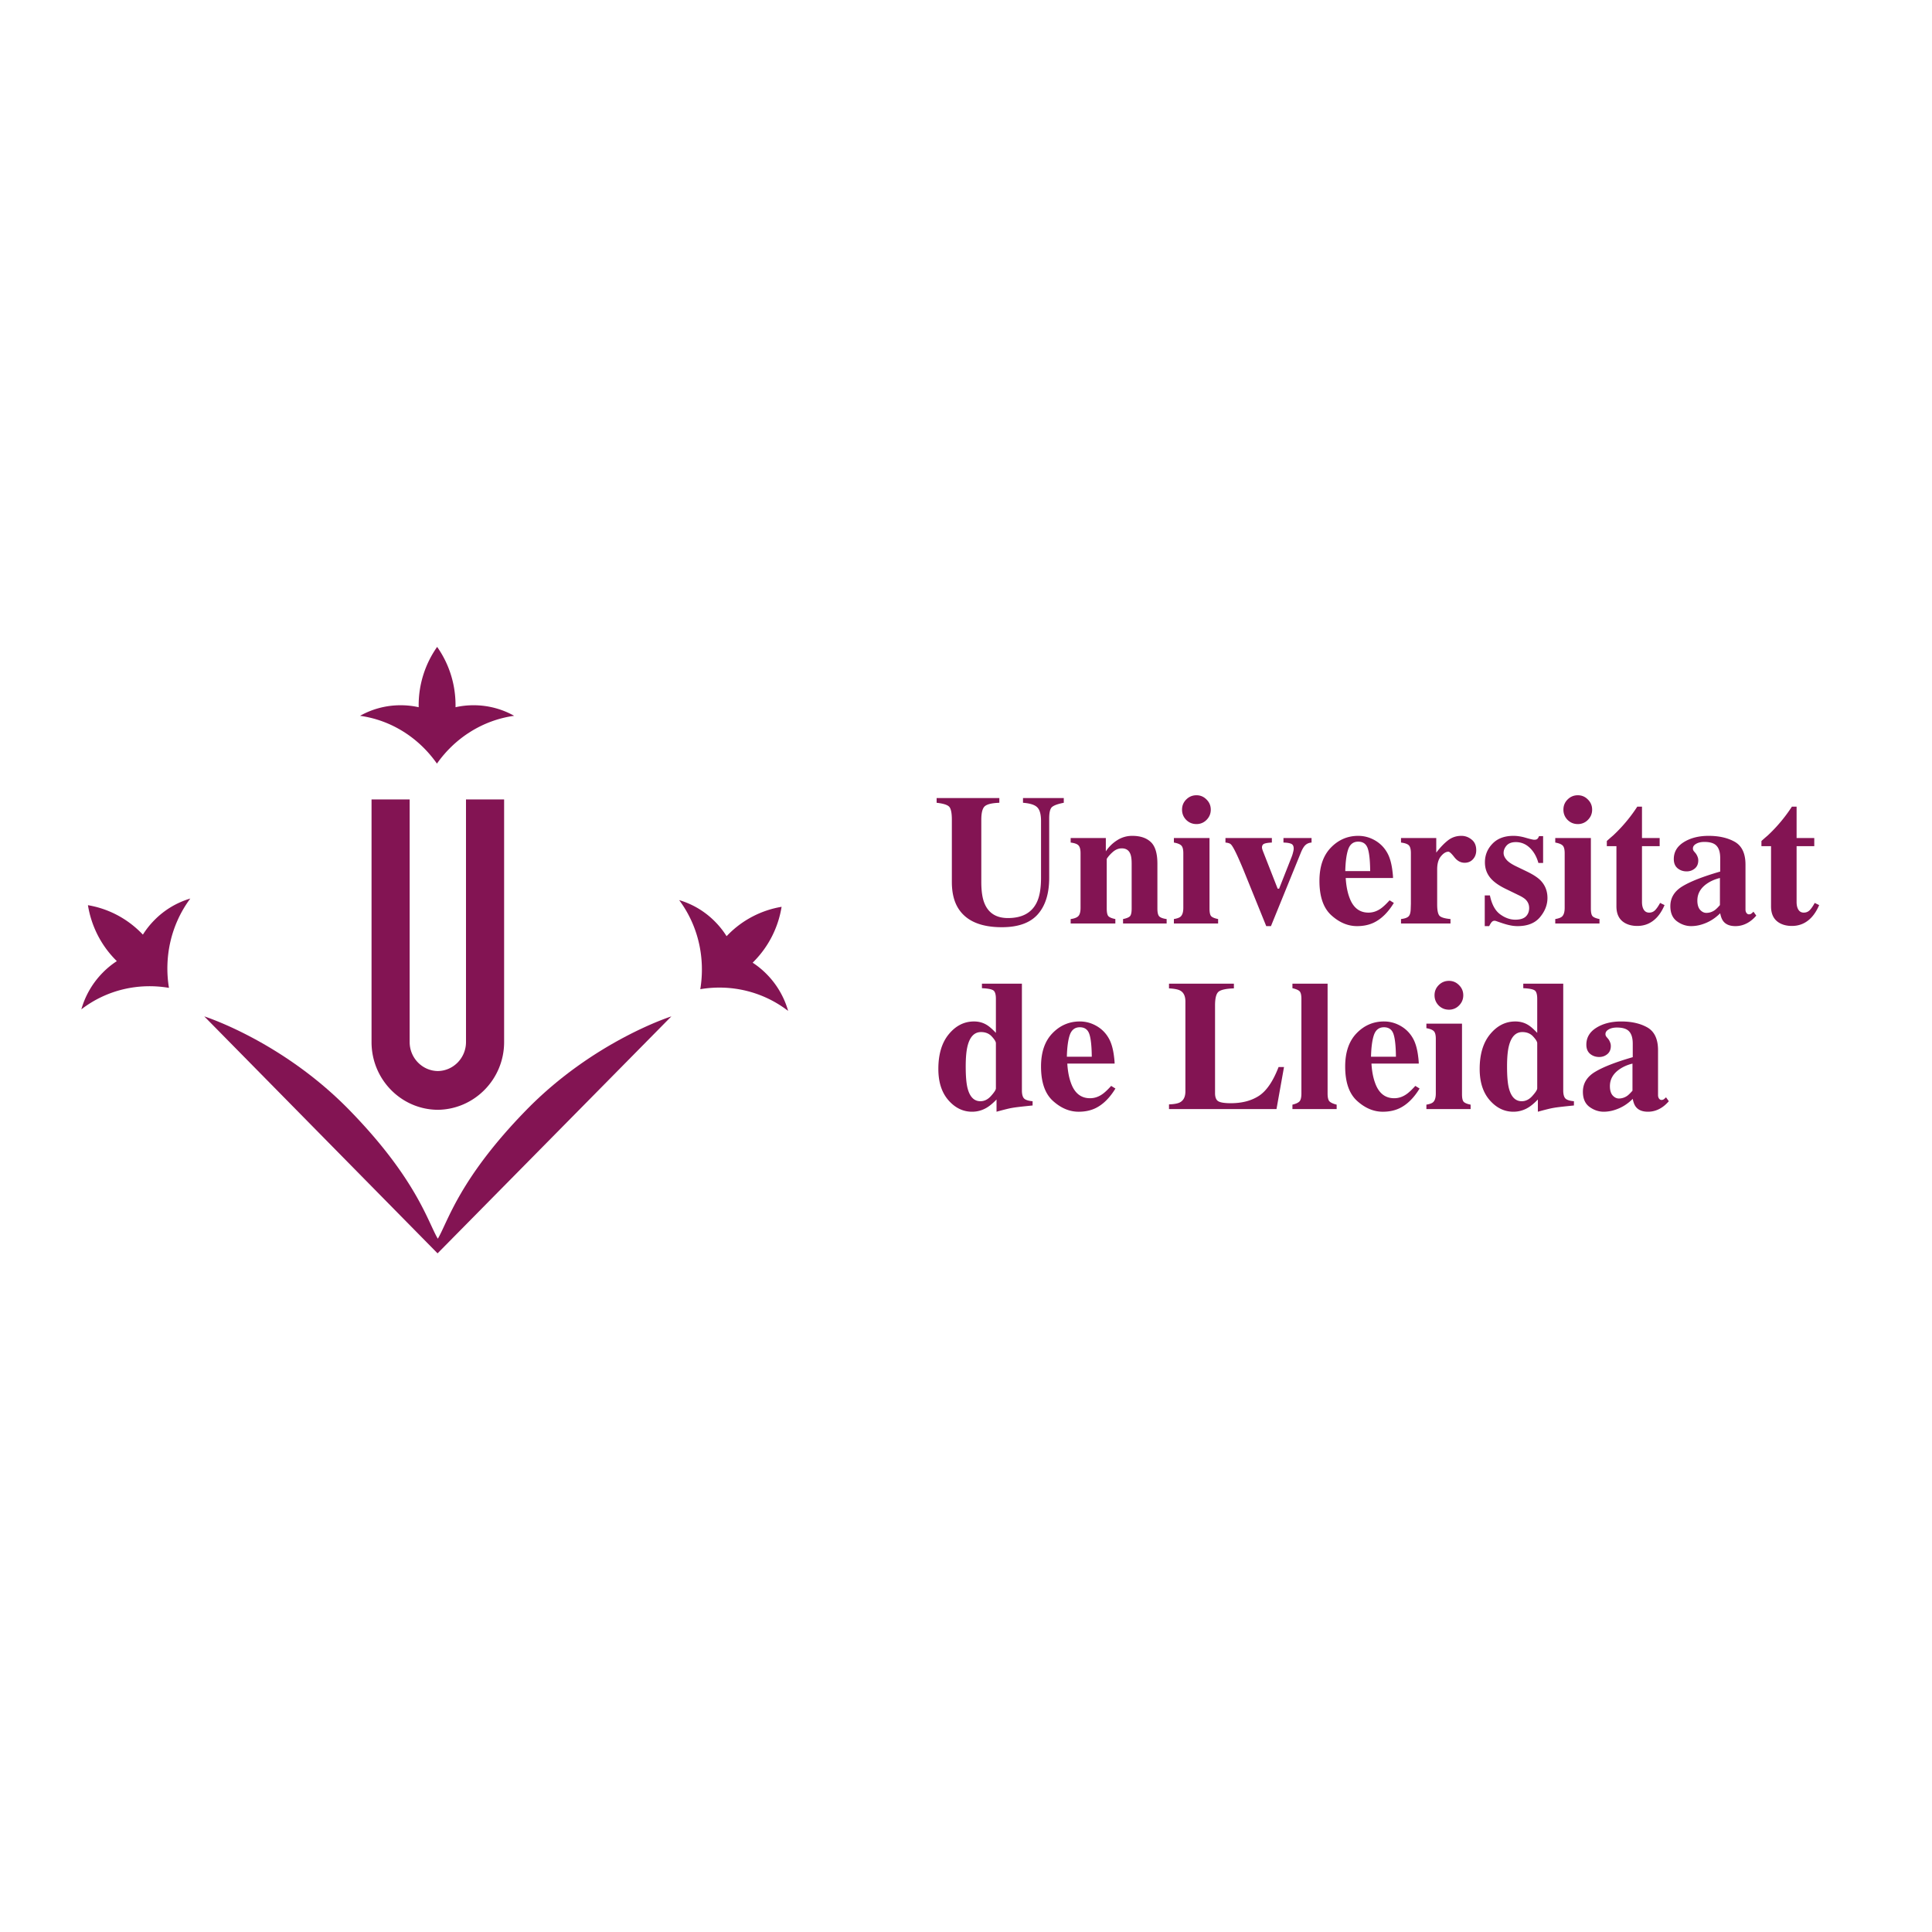 <svg xmlns="http://www.w3.org/2000/svg" width="1em" height="1em" viewBox="0 0 526.64 209.24"
  class="UdL_Logo_White_svg__Logo-module--brand--1p_cq">
  <g fill-rule="evenodd" fill="#831453">
    <path
      d="M270.16 140.02c.873-.971 1.31-1.654 1.31-2.05v-12.303c0-.412-.37-1.02-1.112-1.828-.74-.807-1.721-1.21-2.94-1.21-1.795 0-3.013 1.243-3.656 3.73-.346 1.334-.518 3.22-.518 5.657 0 2.602.164 4.562.494 5.88.609 2.388 1.777 3.581 3.508 3.581 1.087 0 2.058-.485 2.915-1.457zm-11.536-16.799c1.91-2.322 4.199-3.483 6.868-3.483 1.334 0 2.52.33 3.557.988.642.395 1.45 1.104 2.421 2.125v-9.264c0-1.268-.247-2.05-.741-2.347-.494-.313-1.516-.502-3.063-.569v-1.235h10.894v29.102c0 1.054.198 1.787.593 2.198.395.396 1.169.643 2.322.741v1.162c-2.833.28-4.661.494-5.484.642-.824.132-2.273.486-4.348 1.062v-3.335c-.956.988-1.828 1.722-2.619 2.199a7.698 7.698 0 0 1-4.051 1.136c-2.47 0-4.62-1.045-6.448-3.137-1.828-2.091-2.742-4.933-2.742-8.523 0-4.002.946-7.156 2.84-9.462zm28.236-.247c2.076-2.157 4.571-3.235 7.486-3.236 1.663 0 3.228.437 4.694 1.31 1.465.872 2.593 2.083 3.384 3.63.593 1.17 1.005 2.686 1.236 4.546.115.873.172 1.54.172 2.001h-12.895c.115 2.026.444 3.78.988 5.262.988 2.784 2.725 4.175 5.213 4.175 1.185 0 2.305-.37 3.36-1.112.642-.444 1.44-1.193 2.396-2.247l1.16.716c-1.564 2.57-3.376 4.356-5.434 5.36-1.334.643-2.866.964-4.595.964-2.487 0-4.817-.98-6.991-2.94-2.174-1.959-3.261-5.088-3.261-9.387 0-3.886 1.029-6.9 3.088-9.042zm10.747 6.374c-.033-2.98-.264-5.064-.692-6.25-.428-1.186-1.284-1.78-2.569-1.78-1.318 0-2.223.685-2.717 2.051-.478 1.367-.75 3.36-.816 5.979h6.794zm21.048 12.994c1.384-.05 2.372-.23 2.964-.543 1.005-.527 1.507-1.531 1.507-3.014v-24.482c0-1.482-.477-2.478-1.432-2.99-.56-.312-1.574-.51-3.04-.592v-1.285h17.69v1.285c-2.06.066-3.435.354-4.126.864-.676.511-1.013 1.771-1.013 3.78v23.89c0 1.12.288 1.86.864 2.222.593.363 1.738.544 3.434.544 3.047 0 5.6-.667 7.659-2.001 2.075-1.35 3.861-3.969 5.36-7.856h1.483l-2.05 11.463h-29.3v-1.285zm33.647.074c.89-.214 1.515-.493 1.878-.84.378-.362.567-1.103.568-2.223v-25.766c0-1.07-.173-1.77-.519-2.1-.346-.33-.988-.601-1.927-.816v-1.235h9.585v29.917c0 1.12.18 1.853.544 2.199.362.345 1.004.634 1.927.864v1.21h-12.056v-1.21zm17.466-19.442c2.075-2.157 4.57-3.235 7.485-3.236 1.663 0 3.228.437 4.694 1.31 1.465.872 2.593 2.083 3.385 3.63.592 1.17 1.004 2.686 1.235 4.546.115.873.172 1.54.173 2.001h-12.896c.115 2.026.444 3.78.988 5.262.988 2.784 2.725 4.175 5.213 4.175 1.186 0 2.305-.37 3.36-1.112.642-.444 1.44-1.193 2.396-2.247l1.161.716c-1.565 2.57-3.377 4.356-5.435 5.36-1.334.643-2.865.964-4.595.964-2.487 0-4.817-.98-6.991-2.94-2.174-1.959-3.261-5.088-3.261-9.387 0-3.886 1.03-6.9 3.088-9.042zm10.746 6.374c-.033-2.98-.264-5.064-.691-6.25-.429-1.186-1.285-1.78-2.57-1.78-1.318 0-2.223.685-2.717 2.051-.478 1.367-.75 3.36-.816 5.979h6.794zm11.661-19.516c.773-.774 1.703-1.16 2.791-1.162 1.07 0 1.984.388 2.742 1.162.774.758 1.16 1.68 1.162 2.766 0 1.087-.388 2.018-1.162 2.792a3.737 3.737 0 0 1-2.742 1.136c-1.087 0-2.018-.378-2.791-1.136-.758-.774-1.137-1.704-1.137-2.792 0-1.086.379-2.008 1.137-2.766zm-3.36 32.584c.89-.148 1.498-.37 1.828-.667.494-.444.741-1.243.741-2.396v-14.872c0-1.02-.173-1.712-.519-2.075-.346-.378-1.03-.659-2.05-.84v-1.235h9.709v19.22c0 1.104.164 1.812.494 2.124.329.314.946.56 1.852.741v1.21h-12.055v-1.21zm28.904-2.396c.872-.971 1.308-1.654 1.309-2.05v-12.303c0-.412-.37-1.02-1.112-1.828-.74-.807-1.721-1.21-2.94-1.21-1.795 0-3.013 1.243-3.656 3.73-.346 1.334-.518 3.22-.518 5.657 0 2.602.164 4.562.494 5.88.609 2.388 1.778 3.581 3.507 3.581 1.087 0 2.059-.485 2.916-1.457zm-11.537-16.799c1.91-2.322 4.199-3.483 6.868-3.483 1.334 0 2.52.33 3.557.988.642.395 1.449 1.104 2.42 2.125v-9.264c0-1.268-.246-2.05-.74-2.347-.494-.313-1.516-.502-3.063-.569v-1.235h10.894v29.102c0 1.054.198 1.787.593 2.198.395.396 1.169.643 2.322.741v1.162c-2.833.28-4.661.494-5.484.642-.824.132-2.273.486-4.348 1.062v-3.335c-.956.988-1.828 1.722-2.619 2.199a7.699 7.699 0 0 1-4.051 1.136c-2.47 0-4.62-1.045-6.448-3.137-1.828-2.091-2.742-4.933-2.742-8.523 0-4.002.946-7.156 2.841-9.462zm37.402 16.774c.395-.296.865-.757 1.408-1.383v-7.387c-1.35.33-2.537.849-3.557 1.557-1.73 1.202-2.594 2.734-2.594 4.595 0 1.104.247 1.943.74 2.52.511.56 1.08.84 1.706.84.823 0 1.588-.248 2.297-.742zm-8.82-6.497c2.19-1.334 5.625-2.676 10.302-4.027v-3.68c0-1.499-.321-2.602-.963-3.311-.626-.724-1.747-1.086-3.36-1.087-.907 0-1.655.173-2.248.519-.577.33-.865.75-.865 1.26 0 .197.033.363.1.494.065.132.163.272.296.42l.296.346c.23.28.412.593.544.938.148.33.222.684.222 1.063 0 .955-.321 1.697-.964 2.223-.626.511-1.359.766-2.198.766-.972 0-1.804-.288-2.496-.865-.675-.576-1.012-1.407-1.012-2.495 0-1.943.914-3.482 2.742-4.62 1.828-1.136 4.076-1.704 6.744-1.704 2.866 0 5.262.552 7.189 1.655 1.91 1.12 2.865 3.18 2.866 6.176v12.253c0 .363.09.676.271.94.198.246.412.37.643.37.197 0 .37-.033.518-.1.165-.08.412-.287.742-.617l.766 1.062c-.989 1.154-2.084 1.96-3.286 2.421a6.515 6.515 0 0 1-2.397.445c-1.499 0-2.593-.437-3.285-1.31-.396-.493-.684-1.226-.865-2.198-1.4 1.4-2.981 2.389-4.743 2.965a9.853 9.853 0 0 1-3.162.543c-1.384 0-2.677-.437-3.879-1.31-1.203-.889-1.803-2.264-1.803-4.125 0-2.273 1.095-4.076 3.286-5.41zM272.409 58.842v1.285c-1.96.066-3.27.37-3.928.914-.66.543-.988 1.787-.988 3.73v16.922c0 2.57.304 4.554.914 5.954 1.103 2.603 3.219 3.903 6.349 3.903 3.886 0 6.513-1.44 7.88-4.323.758-1.58 1.136-3.796 1.137-6.645V65.117c0-1.811-.338-3.055-1.013-3.73-.66-.692-1.96-1.112-3.903-1.26v-1.285h11.116v1.285c-1.614.313-2.684.7-3.211 1.16-.511.446-.766 1.483-.766 3.114v16.18c0 4.3-1.037 7.618-3.113 9.957-2.075 2.339-5.336 3.507-9.782 3.508-5.814 0-9.792-1.737-11.933-5.213-1.136-1.844-1.704-4.224-1.704-7.14V64.771c0-1.91-.256-3.112-.766-3.607-.494-.494-1.623-.84-3.385-1.037v-1.285h17.096zm19.442 32.98c.922-.115 1.597-.362 2.026-.741.444-.395.667-1.169.667-2.322V73.887c0-1.02-.182-1.729-.544-2.125-.346-.395-1.062-.658-2.149-.79v-1.236h9.585v3.632a10.283 10.283 0 0 1 3.064-3.014 7.508 7.508 0 0 1 4.15-1.21c2.174 0 3.854.56 5.04 1.68 1.201 1.12 1.802 3.088 1.803 5.904v12.229c0 1.136.189 1.87.568 2.198.395.33 1.045.552 1.952.667v1.21H306.13v-1.21c.906-.18 1.523-.428 1.853-.741.329-.312.493-1.02.494-2.124V76.703c0-1.153-.116-2.017-.346-2.594-.395-1.037-1.178-1.556-2.347-1.556-.873 0-1.68.321-2.42.963-.726.627-1.285 1.26-1.68 1.903v13.538c0 1.104.164 1.812.493 2.124.33.313.947.56 1.853.741v1.21h-12.179v-1.21zm31.498-32.585c.773-.773 1.704-1.16 2.791-1.16 1.07 0 1.985.387 2.743 1.16.773.759 1.16 1.68 1.16 2.767s-.387 2.018-1.16 2.792a3.737 3.737 0 0 1-2.743 1.136c-1.087 0-2.018-.378-2.791-1.136-.758-.774-1.137-1.704-1.137-2.792 0-1.087.379-2.008 1.137-2.767zm-3.36 32.585c.89-.148 1.498-.37 1.828-.667.494-.445.741-1.243.741-2.396V73.887c0-1.02-.173-1.712-.519-2.075-.345-.378-1.03-.659-2.05-.84v-1.236h9.709v19.22c0 1.105.164 1.813.494 2.125.329.313.946.56 1.853.741v1.21h-12.056v-1.21zm26.705-22.086v1.236c-.89.033-1.565.132-2.025.296-.445.166-.667.52-.667 1.063 0 .132.057.379.172.74.132.347.23.602.297.767l3.804 9.708h.396l3.409-8.646c.164-.412.295-.832.395-1.26.115-.428.172-.765.173-1.013 0-.708-.24-1.153-.716-1.334-.478-.198-1.17-.304-2.076-.321v-1.236h7.659v1.236c-.676.05-1.228.272-1.655.667-.429.379-.849 1.07-1.26 2.075l-8.153 20.035h-1.284l-6.078-14.995a97.504 97.504 0 0 0-1.26-2.965 45.124 45.124 0 0 0-1.26-2.693c-.461-.889-.823-1.449-1.086-1.68-.265-.23-.742-.378-1.433-.444v-1.236h12.648zm16.058 2.644c2.075-2.157 4.57-3.236 7.485-3.236 1.663 0 3.228.437 4.694 1.31 1.465.872 2.593 2.083 3.385 3.63.593 1.17 1.004 2.685 1.235 4.546.115.873.172 1.54.173 2.001h-12.896c.115 2.026.444 3.78.988 5.262.989 2.784 2.726 4.175 5.213 4.175 1.186 0 2.305-.37 3.36-1.111.642-.445 1.44-1.194 2.396-2.248l1.161.716c-1.565 2.57-3.377 4.356-5.435 5.36-1.334.643-2.865.964-4.595.964-2.487 0-4.817-.98-6.991-2.94-2.174-1.96-3.261-5.088-3.261-9.387 0-3.887 1.029-6.9 3.088-9.042zm10.746 6.374c-.033-2.981-.264-5.064-.691-6.25-.429-1.186-1.285-1.78-2.57-1.78-1.318 0-2.223.685-2.717 2.051-.478 1.368-.75 3.36-.815 5.979h6.793zm8.4 13.068c.971-.115 1.646-.345 2.025-.692.379-.345.585-1.012.618-2l.05-1.483v-13.76c0-1.054-.182-1.77-.544-2.15-.363-.378-1.08-.633-2.15-.765v-1.236h9.61v3.978c1.07-1.4 2.133-2.511 3.187-3.335 1.054-.823 2.272-1.235 3.657-1.235 1.037 0 1.967.338 2.791 1.013.84.659 1.26 1.63 1.26 2.915 0 .988-.296 1.803-.89 2.445-.576.643-1.333.964-2.272.964-1.07 0-2-.502-2.792-1.507-.774-1.004-1.317-1.506-1.63-1.507-.676 0-1.359.42-2.05 1.26-.676.823-1.013 2.01-1.013 3.557v9.56c0 1.68.238 2.735.716 3.163.494.412 1.465.684 2.915.815v1.21h-13.488v-1.21zm22.826-6.448h1.408c.495 2.421 1.416 4.134 2.767 5.139 1.35.988 2.734 1.482 4.15 1.482 1.301 0 2.256-.288 2.866-.865.61-.592.914-1.366.914-2.322 0-.905-.33-1.679-.988-2.322-.363-.346-.947-.717-1.754-1.112l-3.755-1.828c-1.976-.97-3.393-2.025-4.249-3.162-.873-1.136-1.31-2.478-1.31-4.027 0-1.96.684-3.647 2.051-5.064 1.367-1.433 3.277-2.15 5.731-2.15 1.07 0 2.207.182 3.41.544 1.202.346 1.95.519 2.248.519.411 0 .7-.082.864-.247.181-.18.33-.428.445-.741h1.112v7.312h-1.285c-.478-1.712-1.26-3.087-2.347-4.125-1.087-1.038-2.355-1.557-3.804-1.557-1.12 0-1.96.314-2.52.94-.544.625-.815 1.3-.815 2.025 0 .593.247 1.186.74 1.778.478.61 1.384 1.236 2.718 1.878l2.767 1.334c1.713.824 2.964 1.623 3.755 2.396 1.317 1.318 1.976 2.94 1.977 4.867 0 1.878-.684 3.632-2.05 5.262-1.352 1.614-3.385 2.42-6.103 2.421a9.772 9.772 0 0 1-2.05-.222c-.676-.132-1.516-.37-2.52-.717l-.865-.296a6.076 6.076 0 0 0-.592-.198 1.242 1.242 0 0 0-.272-.025c-.28 0-.528.116-.741.346-.198.215-.429.585-.692 1.112h-1.21v-8.375zm22.58-26.137c.773-.773 1.704-1.16 2.791-1.16 1.07 0 1.985.387 2.743 1.16.773.759 1.16 1.68 1.16 2.767s-.387 2.018-1.16 2.792a3.737 3.737 0 0 1-2.743 1.136c-1.087 0-2.018-.378-2.791-1.136-.758-.774-1.136-1.704-1.136-2.792 0-1.087.378-2.008 1.136-2.767zm-3.36 32.585c.89-.148 1.499-.37 1.828-.667.494-.445.741-1.243.741-2.396V73.887c0-1.02-.173-1.712-.518-2.075-.346-.378-1.03-.659-2.05-.84v-1.236h9.708v19.22c0 1.105.164 1.813.494 2.125.329.313.947.56 1.853.741v1.21h-12.056v-1.21zM438 71.96v-1.408c.445-.412.997-.897 1.656-1.458a39.164 39.164 0 0 0 2.47-2.495 41.883 41.883 0 0 0 4.175-5.41h1.285v8.547h4.817v2.224h-4.817v15.218c0 .709.107 1.301.321 1.779.33.74.873 1.111 1.63 1.111.66 0 1.21-.23 1.656-.692.445-.477.89-1.127 1.334-1.951l1.21.593c-.593 1.383-1.301 2.512-2.124 3.384-1.45 1.532-3.22 2.298-5.312 2.298-1.185 0-2.223-.223-3.112-.667-1.713-.856-2.57-2.413-2.57-4.67V71.96h-2.618zm29.423 17.441c.396-.296.865-.757 1.409-1.383V80.63c-1.351.33-2.537.849-3.558 1.556-1.73 1.203-2.594 2.735-2.594 4.595 0 1.105.247 1.945.741 2.52.51.56 1.079.84 1.705.84.823 0 1.589-.247 2.297-.74zm-8.819-6.497c2.19-1.334 5.624-2.676 10.302-4.027v-3.68c0-1.5-.321-2.602-.964-3.311-.626-.724-1.746-1.086-3.36-1.087-.906 0-1.655.173-2.248.519-.576.33-.864.75-.864 1.26 0 .197.032.362.099.494.065.132.164.271.296.42l.297.346c.23.28.411.592.543.938.148.33.222.684.222 1.063 0 .955-.32 1.696-.963 2.223-.626.511-1.359.766-2.199.766-.972 0-1.803-.288-2.495-.865-.675-.576-1.013-1.407-1.013-2.495 0-1.943.914-3.482 2.742-4.62 1.828-1.136 4.076-1.704 6.745-1.704 2.865 0 5.262.552 7.188 1.655 1.91 1.12 2.865 3.179 2.866 6.176v12.253c0 .363.09.676.272.939.198.247.411.37.642.37.198 0 .37-.032.519-.098.165-.082.411-.288.741-.618l.766 1.062c-.988 1.154-2.084 1.96-3.286 2.421a6.517 6.517 0 0 1-2.396.445c-1.5 0-2.594-.437-3.286-1.31-.395-.493-.684-1.226-.864-2.198-1.4 1.4-2.982 2.389-4.744 2.965a9.856 9.856 0 0 1-3.162.543c-1.383 0-2.676-.437-3.878-1.31-1.203-.889-1.804-2.264-1.804-4.125 0-2.273 1.095-4.076 3.286-5.41zm21.542-10.944v-1.408c.445-.412.996-.897 1.655-1.458a39.14 39.14 0 0 0 2.47-2.495 41.892 41.892 0 0 0 4.176-5.41h1.284v8.547h4.818v2.224h-4.818v15.218c0 .709.107 1.301.322 1.779.328.74.872 1.111 1.63 1.111.658 0 1.21-.23 1.655-.692.445-.477.89-1.127 1.334-1.951l1.21.593c-.592 1.383-1.3 2.512-2.124 3.384-1.45 1.532-3.22 2.298-5.311 2.298-1.186 0-2.224-.223-3.113-.667-1.713-.856-2.57-2.413-2.57-4.67V71.96h-2.618zm-360.69 61.296c-4.302 0-7.79-3.547-7.79-7.922l.004-66.122h-10.393v66.144c0 10.156 8.057 18.377 18.025 18.461 9.968-.084 18.115-8.305 18.115-18.46V59.211h-10.394l.004 66.122c0 4.375-3.488 7.922-7.79 7.922h.219z">
    </path>
    <path
      d="m119.276 182.95 63.732-64.594s-21.174 6.702-39.544 25.524c-18.37 18.821-21.454 30.656-24.119 35.077-2.664-4.42-5.748-16.256-24.118-35.077-18.37-18.822-39.543-25.524-39.543-25.524l63.592 64.593zm-.171-133.498c-4.868-6.93-12.276-11.81-20.96-13.033a22.527 22.527 0 0 1 11.042-2.876c1.712 0 3.332.175 4.937.538-.004-.195 0-.343 0-.538a27.549 27.549 0 0 1 5.036-15.907c3.157 4.481 5.015 9.973 5.015 15.907 0 .195.004.343 0 .538a22.158 22.158 0 0 1 4.937-.538 22.53 22.53 0 0 1 11.041 2.876c-8.683 1.224-16.18 6.104-21.048 13.033zM46.057 110.58c-8.262-1.4-16.894.477-23.884 5.855a23.286 23.286 0 0 1 5.806-9.973 22.63 22.63 0 0 1 3.866-3.17c-.138-.134-.238-.242-.374-.38-4.126-4.196-6.617-9.43-7.501-14.868 5.349.898 10.482 3.446 14.608 7.641.136.138.242.24.374.38a22.844 22.844 0 0 1 3.117-3.93 22.746 22.746 0 0 1 9.808-5.905c-5.29 7.109-7.197 15.95-5.82 24.35zm144.833.363c1.377-8.4-.469-17.178-5.758-24.286a22.747 22.747 0 0 1 9.808 5.904 22.866 22.866 0 0 1 3.117 3.931c.132-.14.238-.242.374-.38a26.634 26.634 0 0 1 14.622-7.627 27.384 27.384 0 0 1-7.515 14.854c-.136.138-.236.245-.374.38a22.61 22.61 0 0 1 3.865 3.17 23.293 23.293 0 0 1 5.807 9.972c-6.99-5.378-15.685-7.317-23.946-5.918z">
    </path>
  </g>
</svg>